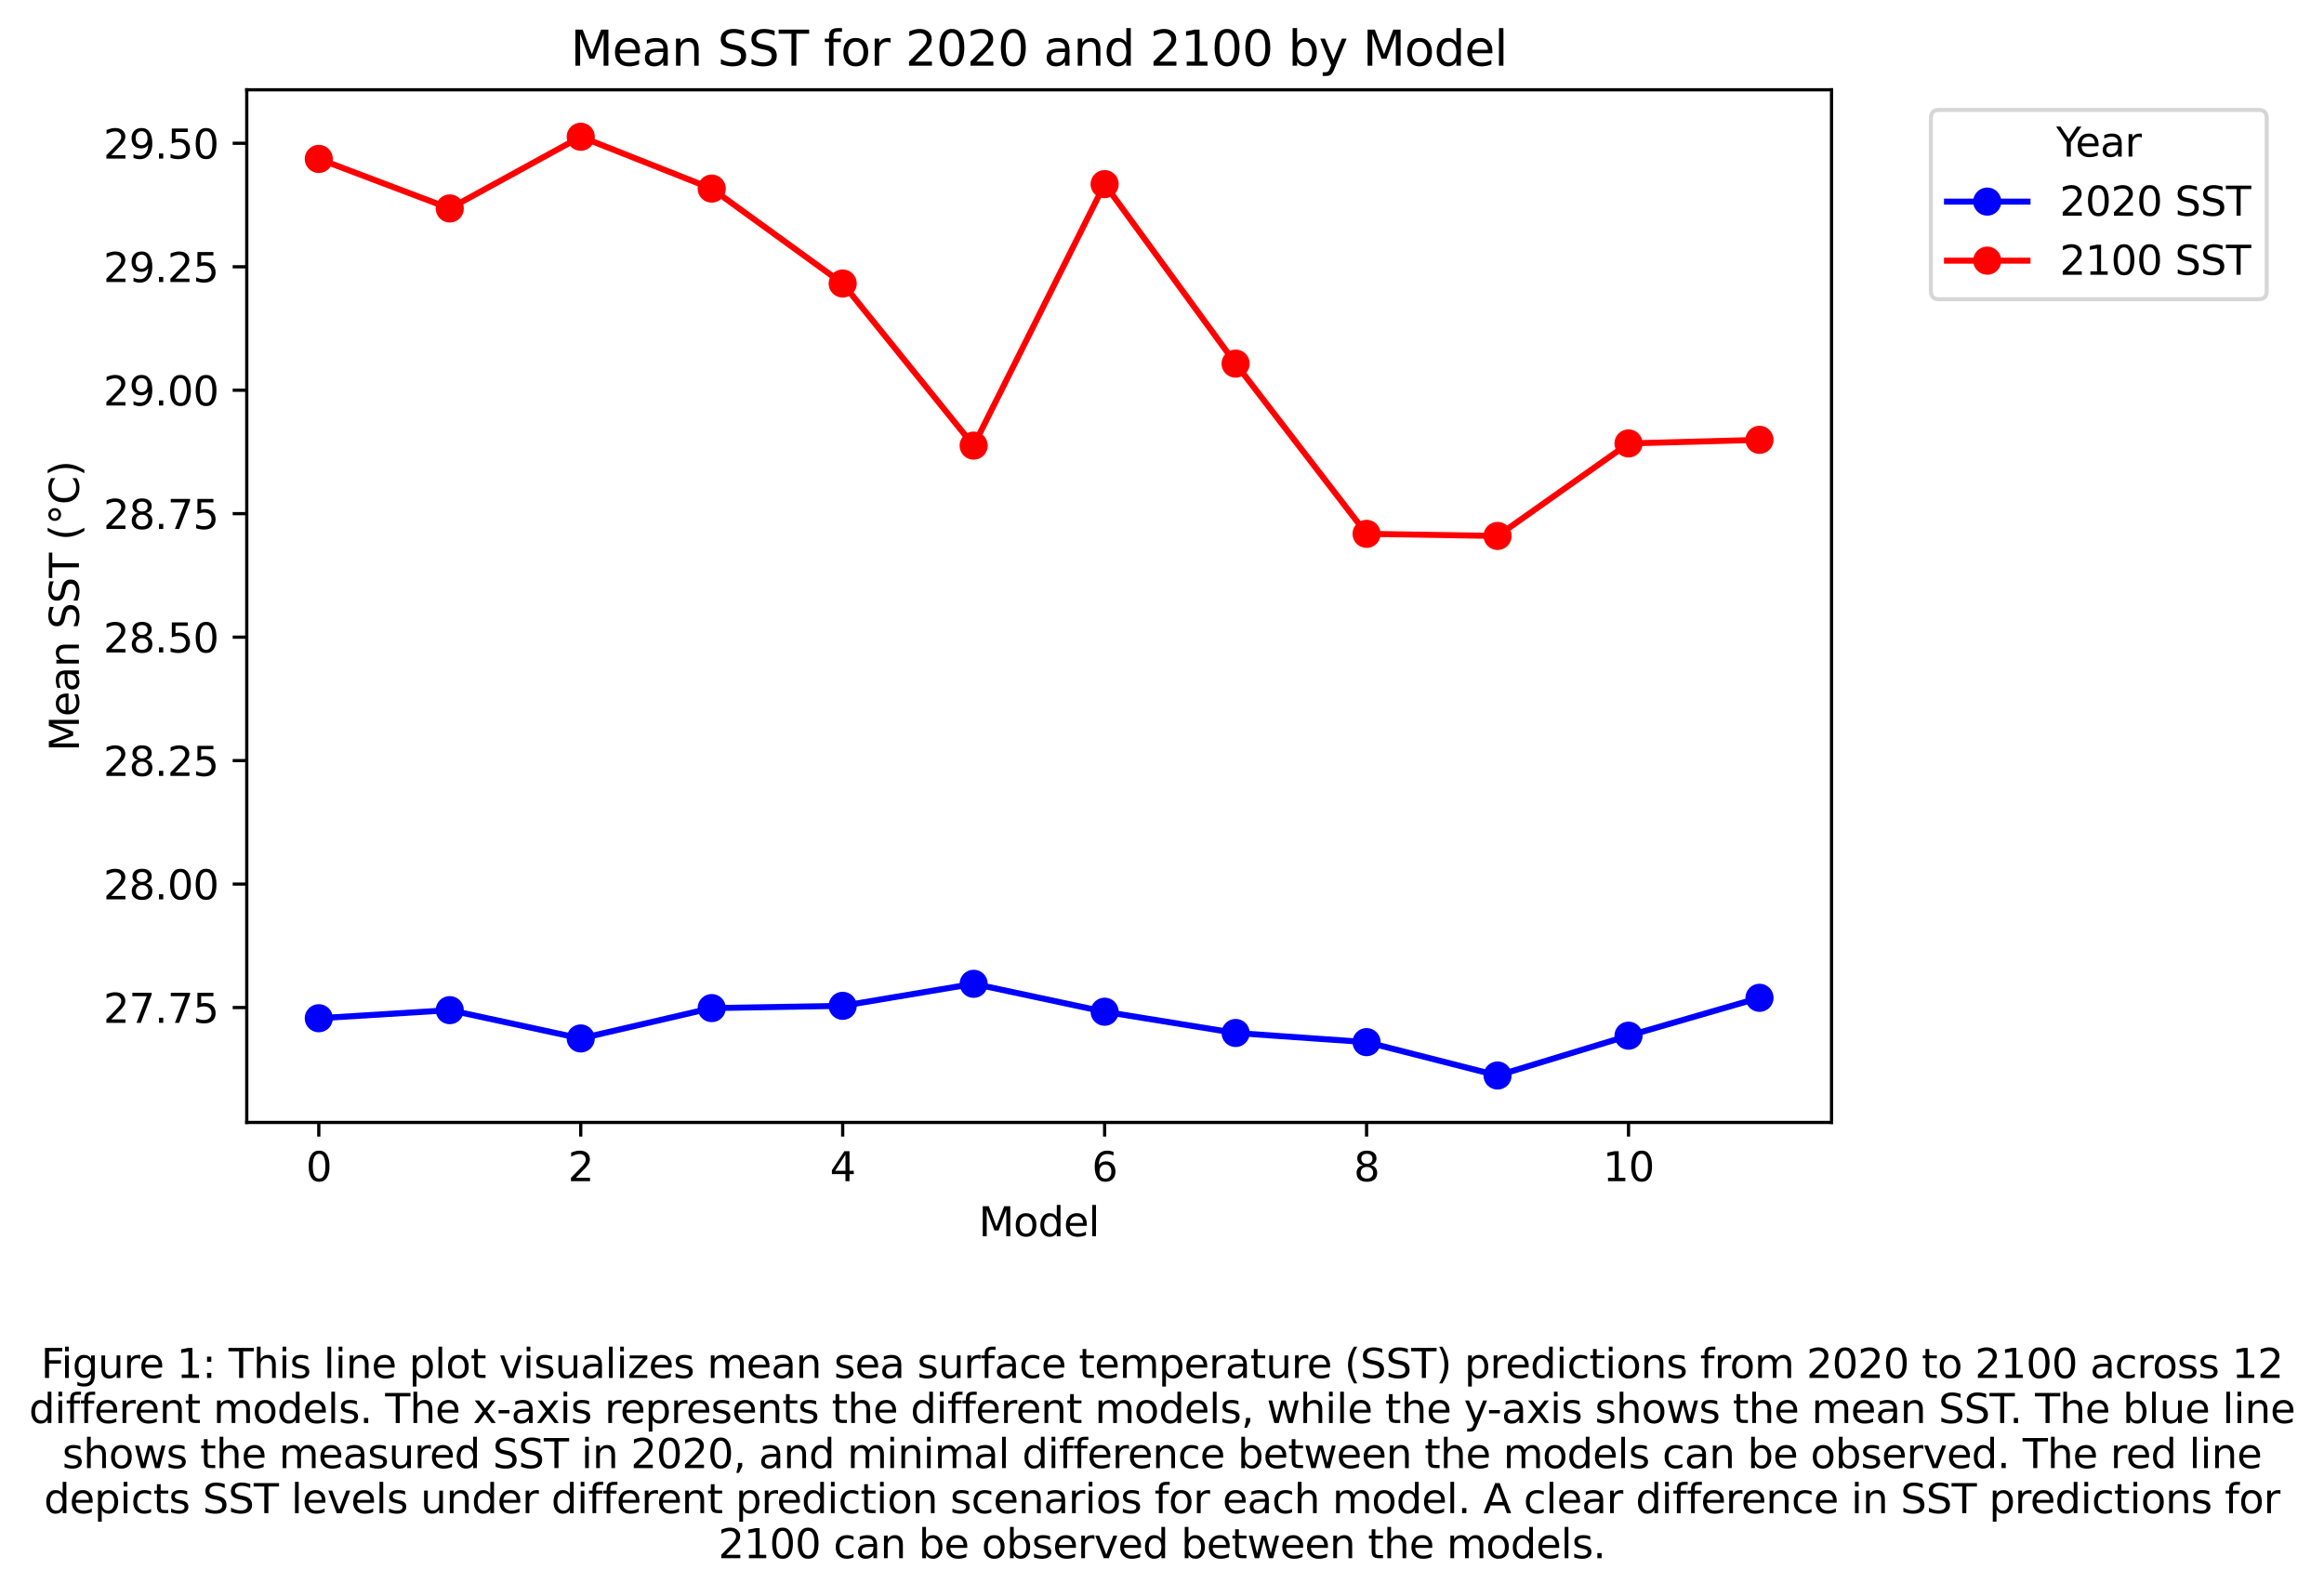 <?xml version="1.0" encoding="utf-8" standalone="no"?>
<!DOCTYPE svg PUBLIC "-//W3C//DTD SVG 1.1//EN"
  "http://www.w3.org/Graphics/SVG/1.1/DTD/svg11.dtd">
<svg xmlns:xlink="http://www.w3.org/1999/xlink" width="577.445pt" height="396.478pt" viewBox="0 0 577.445 396.478" xmlns="http://www.w3.org/2000/svg" version="1.1">
 <defs>
  <style type="text/css">*{stroke-linejoin: round; stroke-linecap: butt}</style>
 </defs>
 <g id="figure_1">
  <g id="patch_1">
   <path d="M 0 396.478 
L 577.445 396.478 
L 577.445 0 
L 0 0 
z
" style="fill: #ffffff"/>
  </g>
  <g id="axes_1">
   <g id="patch_2">
    <path d="M 61.313 278.918 
L 455.083 278.918 
L 455.083 22.318 
L 61.313 22.318 
z
" style="fill: #ffffff"/>
   </g>
   <g id="matplotlib.axis_1">
    <g id="xtick_1">
     <g id="line2d_1">
      <defs>
       <path id="mf4ccad1443" d="M 0 0 
L 0 3.5 
" style="stroke: #000000; stroke-width: 0.8"/>
      </defs>
      <g>
       <use xlink:href="#mf4ccad1443" x="79.211" y="278.918" style="stroke: #000000; stroke-width: 0.8"/>
      </g>
     </g>
     <g id="text_1">
      <!-- 0 -->
      <g transform="translate(76.03 293.517) scale(0.1 -0.1)">
       <defs>
        <path id="DejaVuSans-30" d="M 2034 4250 
Q 1547 4250 1301 3770 
Q 1056 3291 1056 2328 
Q 1056 1369 1301 889 
Q 1547 409 2034 409 
Q 2525 409 2770 889 
Q 3016 1369 3016 2328 
Q 3016 3291 2770 3770 
Q 2525 4250 2034 4250 
z
M 2034 4750 
Q 2819 4750 3233 4129 
Q 3647 3509 3647 2328 
Q 3647 1150 3233 529 
Q 2819 -91 2034 -91 
Q 1250 -91 836 529 
Q 422 1150 422 2328 
Q 422 3509 836 4129 
Q 1250 4750 2034 4750 
z
" transform="scale(0.016)"/>
       </defs>
       <use xlink:href="#DejaVuSans-30"/>
      </g>
     </g>
    </g>
    <g id="xtick_2">
     <g id="line2d_2">
      <g>
       <use xlink:href="#mf4ccad1443" x="144.297" y="278.918" style="stroke: #000000; stroke-width: 0.8"/>
      </g>
     </g>
     <g id="text_2">
      <!-- 2 -->
      <g transform="translate(141.116 293.517) scale(0.1 -0.1)">
       <defs>
        <path id="DejaVuSans-32" d="M 1228 531 
L 3431 531 
L 3431 0 
L 469 0 
L 469 531 
Q 828 903 1448 1529 
Q 2069 2156 2228 2338 
Q 2531 2678 2651 2914 
Q 2772 3150 2772 3378 
Q 2772 3750 2511 3984 
Q 2250 4219 1831 4219 
Q 1534 4219 1204 4116 
Q 875 4013 500 3803 
L 500 4441 
Q 881 4594 1212 4672 
Q 1544 4750 1819 4750 
Q 2544 4750 2975 4387 
Q 3406 4025 3406 3419 
Q 3406 3131 3298 2873 
Q 3191 2616 2906 2266 
Q 2828 2175 2409 1742 
Q 1991 1309 1228 531 
z
" transform="scale(0.016)"/>
       </defs>
       <use xlink:href="#DejaVuSans-32"/>
      </g>
     </g>
    </g>
    <g id="xtick_3">
     <g id="line2d_3">
      <g>
       <use xlink:href="#mf4ccad1443" x="209.383" y="278.918" style="stroke: #000000; stroke-width: 0.8"/>
      </g>
     </g>
     <g id="text_3">
      <!-- 4 -->
      <g transform="translate(206.202 293.517) scale(0.1 -0.1)">
       <defs>
        <path id="DejaVuSans-34" d="M 2419 4116 
L 825 1625 
L 2419 1625 
L 2419 4116 
z
M 2253 4666 
L 3047 4666 
L 3047 1625 
L 3713 1625 
L 3713 1100 
L 3047 1100 
L 3047 0 
L 2419 0 
L 2419 1100 
L 313 1100 
L 313 1709 
L 2253 4666 
z
" transform="scale(0.016)"/>
       </defs>
       <use xlink:href="#DejaVuSans-34"/>
      </g>
     </g>
    </g>
    <g id="xtick_4">
     <g id="line2d_4">
      <g>
       <use xlink:href="#mf4ccad1443" x="274.469" y="278.918" style="stroke: #000000; stroke-width: 0.8"/>
      </g>
     </g>
     <g id="text_4">
      <!-- 6 -->
      <g transform="translate(271.288 293.517) scale(0.1 -0.1)">
       <defs>
        <path id="DejaVuSans-36" d="M 2113 2584 
Q 1688 2584 1439 2293 
Q 1191 2003 1191 1497 
Q 1191 994 1439 701 
Q 1688 409 2113 409 
Q 2538 409 2786 701 
Q 3034 994 3034 1497 
Q 3034 2003 2786 2293 
Q 2538 2584 2113 2584 
z
M 3366 4563 
L 3366 3988 
Q 3128 4100 2886 4159 
Q 2644 4219 2406 4219 
Q 1781 4219 1451 3797 
Q 1122 3375 1075 2522 
Q 1259 2794 1537 2939 
Q 1816 3084 2150 3084 
Q 2853 3084 3261 2657 
Q 3669 2231 3669 1497 
Q 3669 778 3244 343 
Q 2819 -91 2113 -91 
Q 1303 -91 875 529 
Q 447 1150 447 2328 
Q 447 3434 972 4092 
Q 1497 4750 2381 4750 
Q 2619 4750 2861 4703 
Q 3103 4656 3366 4563 
z
" transform="scale(0.016)"/>
       </defs>
       <use xlink:href="#DejaVuSans-36"/>
      </g>
     </g>
    </g>
    <g id="xtick_5">
     <g id="line2d_5">
      <g>
       <use xlink:href="#mf4ccad1443" x="339.555" y="278.918" style="stroke: #000000; stroke-width: 0.8"/>
      </g>
     </g>
     <g id="text_5">
      <!-- 8 -->
      <g transform="translate(336.374 293.517) scale(0.1 -0.1)">
       <defs>
        <path id="DejaVuSans-38" d="M 2034 2216 
Q 1584 2216 1326 1975 
Q 1069 1734 1069 1313 
Q 1069 891 1326 650 
Q 1584 409 2034 409 
Q 2484 409 2743 651 
Q 3003 894 3003 1313 
Q 3003 1734 2745 1975 
Q 2488 2216 2034 2216 
z
M 1403 2484 
Q 997 2584 770 2862 
Q 544 3141 544 3541 
Q 544 4100 942 4425 
Q 1341 4750 2034 4750 
Q 2731 4750 3128 4425 
Q 3525 4100 3525 3541 
Q 3525 3141 3298 2862 
Q 3072 2584 2669 2484 
Q 3125 2378 3379 2068 
Q 3634 1759 3634 1313 
Q 3634 634 3220 271 
Q 2806 -91 2034 -91 
Q 1263 -91 848 271 
Q 434 634 434 1313 
Q 434 1759 690 2068 
Q 947 2378 1403 2484 
z
M 1172 3481 
Q 1172 3119 1398 2916 
Q 1625 2713 2034 2713 
Q 2441 2713 2670 2916 
Q 2900 3119 2900 3481 
Q 2900 3844 2670 4047 
Q 2441 4250 2034 4250 
Q 1625 4250 1398 4047 
Q 1172 3844 1172 3481 
z
" transform="scale(0.016)"/>
       </defs>
       <use xlink:href="#DejaVuSans-38"/>
      </g>
     </g>
    </g>
    <g id="xtick_6">
     <g id="line2d_6">
      <g>
       <use xlink:href="#mf4ccad1443" x="404.641" y="278.918" style="stroke: #000000; stroke-width: 0.8"/>
      </g>
     </g>
     <g id="text_6">
      <!-- 10 -->
      <g transform="translate(398.279 293.517) scale(0.1 -0.1)">
       <defs>
        <path id="DejaVuSans-31" d="M 794 531 
L 1825 531 
L 1825 4091 
L 703 3866 
L 703 4441 
L 1819 4666 
L 2450 4666 
L 2450 531 
L 3481 531 
L 3481 0 
L 794 0 
L 794 531 
z
" transform="scale(0.016)"/>
       </defs>
       <use xlink:href="#DejaVuSans-31"/>
       <use xlink:href="#DejaVuSans-30" x="63.623"/>
      </g>
     </g>
    </g>
    <g id="text_7">
     <!-- Model -->
     <g transform="translate(243.184 307.195) scale(0.1 -0.1)">
      <defs>
       <path id="DejaVuSans-4d" d="M 628 4666 
L 1569 4666 
L 2759 1491 
L 3956 4666 
L 4897 4666 
L 4897 0 
L 4281 0 
L 4281 4097 
L 3078 897 
L 2444 897 
L 1241 4097 
L 1241 0 
L 628 0 
L 628 4666 
z
" transform="scale(0.016)"/>
       <path id="DejaVuSans-6f" d="M 1959 3097 
Q 1497 3097 1228 2736 
Q 959 2375 959 1747 
Q 959 1119 1226 758 
Q 1494 397 1959 397 
Q 2419 397 2687 759 
Q 2956 1122 2956 1747 
Q 2956 2369 2687 2733 
Q 2419 3097 1959 3097 
z
M 1959 3584 
Q 2709 3584 3137 3096 
Q 3566 2609 3566 1747 
Q 3566 888 3137 398 
Q 2709 -91 1959 -91 
Q 1206 -91 779 398 
Q 353 888 353 1747 
Q 353 2609 779 3096 
Q 1206 3584 1959 3584 
z
" transform="scale(0.016)"/>
       <path id="DejaVuSans-64" d="M 2906 2969 
L 2906 4863 
L 3481 4863 
L 3481 0 
L 2906 0 
L 2906 525 
Q 2725 213 2448 61 
Q 2172 -91 1784 -91 
Q 1150 -91 751 415 
Q 353 922 353 1747 
Q 353 2572 751 3078 
Q 1150 3584 1784 3584 
Q 2172 3584 2448 3432 
Q 2725 3281 2906 2969 
z
M 947 1747 
Q 947 1113 1208 752 
Q 1469 391 1925 391 
Q 2381 391 2643 752 
Q 2906 1113 2906 1747 
Q 2906 2381 2643 2742 
Q 2381 3103 1925 3103 
Q 1469 3103 1208 2742 
Q 947 2381 947 1747 
z
" transform="scale(0.016)"/>
       <path id="DejaVuSans-65" d="M 3597 1894 
L 3597 1613 
L 953 1613 
Q 991 1019 1311 708 
Q 1631 397 2203 397 
Q 2534 397 2845 478 
Q 3156 559 3463 722 
L 3463 178 
Q 3153 47 2828 -22 
Q 2503 -91 2169 -91 
Q 1331 -91 842 396 
Q 353 884 353 1716 
Q 353 2575 817 3079 
Q 1281 3584 2069 3584 
Q 2775 3584 3186 3129 
Q 3597 2675 3597 1894 
z
M 3022 2063 
Q 3016 2534 2758 2815 
Q 2500 3097 2075 3097 
Q 1594 3097 1305 2825 
Q 1016 2553 972 2059 
L 3022 2063 
z
" transform="scale(0.016)"/>
       <path id="DejaVuSans-6c" d="M 603 4863 
L 1178 4863 
L 1178 0 
L 603 0 
L 603 4863 
z
" transform="scale(0.016)"/>
      </defs>
      <use xlink:href="#DejaVuSans-4d"/>
      <use xlink:href="#DejaVuSans-6f" x="86.279"/>
      <use xlink:href="#DejaVuSans-64" x="147.461"/>
      <use xlink:href="#DejaVuSans-65" x="210.938"/>
      <use xlink:href="#DejaVuSans-6c" x="272.461"/>
     </g>
    </g>
   </g>
   <g id="matplotlib.axis_2">
    <g id="ytick_1">
     <g id="line2d_7">
      <defs>
       <path id="md0d12efeae" d="M 0 0 
L -3.5 0 
" style="stroke: #000000; stroke-width: 0.8"/>
      </defs>
      <g>
       <use xlink:href="#md0d12efeae" x="61.313" y="250.362" style="stroke: #000000; stroke-width: 0.8"/>
      </g>
     </g>
     <g id="text_8">
      <!-- 27.75 -->
      <g transform="translate(25.685 254.161) scale(0.1 -0.1)">
       <defs>
        <path id="DejaVuSans-37" d="M 525 4666 
L 3525 4666 
L 3525 4397 
L 1831 0 
L 1172 0 
L 2766 4134 
L 525 4134 
L 525 4666 
z
" transform="scale(0.016)"/>
        <path id="DejaVuSans-2e" d="M 684 794 
L 1344 794 
L 1344 0 
L 684 0 
L 684 794 
z
" transform="scale(0.016)"/>
        <path id="DejaVuSans-35" d="M 691 4666 
L 3169 4666 
L 3169 4134 
L 1269 4134 
L 1269 2991 
Q 1406 3038 1543 3061 
Q 1681 3084 1819 3084 
Q 2600 3084 3056 2656 
Q 3513 2228 3513 1497 
Q 3513 744 3044 326 
Q 2575 -91 1722 -91 
Q 1428 -91 1123 -41 
Q 819 9 494 109 
L 494 744 
Q 775 591 1075 516 
Q 1375 441 1709 441 
Q 2250 441 2565 725 
Q 2881 1009 2881 1497 
Q 2881 1984 2565 2268 
Q 2250 2553 1709 2553 
Q 1456 2553 1204 2497 
Q 953 2441 691 2322 
L 691 4666 
z
" transform="scale(0.016)"/>
       </defs>
       <use xlink:href="#DejaVuSans-32"/>
       <use xlink:href="#DejaVuSans-37" x="63.623"/>
       <use xlink:href="#DejaVuSans-2e" x="127.246"/>
       <use xlink:href="#DejaVuSans-37" x="159.033"/>
       <use xlink:href="#DejaVuSans-35" x="222.656"/>
      </g>
     </g>
    </g>
    <g id="ytick_2">
     <g id="line2d_8">
      <g>
       <use xlink:href="#md0d12efeae" x="61.313" y="219.683" style="stroke: #000000; stroke-width: 0.8"/>
      </g>
     </g>
     <g id="text_9">
      <!-- 28.00 -->
      <g transform="translate(25.685 223.482) scale(0.1 -0.1)">
       <use xlink:href="#DejaVuSans-32"/>
       <use xlink:href="#DejaVuSans-38" x="63.623"/>
       <use xlink:href="#DejaVuSans-2e" x="127.246"/>
       <use xlink:href="#DejaVuSans-30" x="159.033"/>
       <use xlink:href="#DejaVuSans-30" x="222.656"/>
      </g>
     </g>
    </g>
    <g id="ytick_3">
     <g id="line2d_9">
      <g>
       <use xlink:href="#md0d12efeae" x="61.313" y="189.004" style="stroke: #000000; stroke-width: 0.8"/>
      </g>
     </g>
     <g id="text_10">
      <!-- 28.25 -->
      <g transform="translate(25.685 192.803) scale(0.1 -0.1)">
       <use xlink:href="#DejaVuSans-32"/>
       <use xlink:href="#DejaVuSans-38" x="63.623"/>
       <use xlink:href="#DejaVuSans-2e" x="127.246"/>
       <use xlink:href="#DejaVuSans-32" x="159.033"/>
       <use xlink:href="#DejaVuSans-35" x="222.656"/>
      </g>
     </g>
    </g>
    <g id="ytick_4">
     <g id="line2d_10">
      <g>
       <use xlink:href="#md0d12efeae" x="61.313" y="158.325" style="stroke: #000000; stroke-width: 0.8"/>
      </g>
     </g>
     <g id="text_11">
      <!-- 28.50 -->
      <g transform="translate(25.685 162.124) scale(0.1 -0.1)">
       <use xlink:href="#DejaVuSans-32"/>
       <use xlink:href="#DejaVuSans-38" x="63.623"/>
       <use xlink:href="#DejaVuSans-2e" x="127.246"/>
       <use xlink:href="#DejaVuSans-35" x="159.033"/>
       <use xlink:href="#DejaVuSans-30" x="222.656"/>
      </g>
     </g>
    </g>
    <g id="ytick_5">
     <g id="line2d_11">
      <g>
       <use xlink:href="#md0d12efeae" x="61.313" y="127.645" style="stroke: #000000; stroke-width: 0.8"/>
      </g>
     </g>
     <g id="text_12">
      <!-- 28.75 -->
      <g transform="translate(25.685 131.445) scale(0.1 -0.1)">
       <use xlink:href="#DejaVuSans-32"/>
       <use xlink:href="#DejaVuSans-38" x="63.623"/>
       <use xlink:href="#DejaVuSans-2e" x="127.246"/>
       <use xlink:href="#DejaVuSans-37" x="159.033"/>
       <use xlink:href="#DejaVuSans-35" x="222.656"/>
      </g>
     </g>
    </g>
    <g id="ytick_6">
     <g id="line2d_12">
      <g>
       <use xlink:href="#md0d12efeae" x="61.313" y="96.966" style="stroke: #000000; stroke-width: 0.8"/>
      </g>
     </g>
     <g id="text_13">
      <!-- 29.00 -->
      <g transform="translate(25.685 100.765) scale(0.1 -0.1)">
       <defs>
        <path id="DejaVuSans-39" d="M 703 97 
L 703 672 
Q 941 559 1184 500 
Q 1428 441 1663 441 
Q 2288 441 2617 861 
Q 2947 1281 2994 2138 
Q 2813 1869 2534 1725 
Q 2256 1581 1919 1581 
Q 1219 1581 811 2004 
Q 403 2428 403 3163 
Q 403 3881 828 4315 
Q 1253 4750 1959 4750 
Q 2769 4750 3195 4129 
Q 3622 3509 3622 2328 
Q 3622 1225 3098 567 
Q 2575 -91 1691 -91 
Q 1453 -91 1209 -44 
Q 966 3 703 97 
z
M 1959 2075 
Q 2384 2075 2632 2365 
Q 2881 2656 2881 3163 
Q 2881 3666 2632 3958 
Q 2384 4250 1959 4250 
Q 1534 4250 1286 3958 
Q 1038 3666 1038 3163 
Q 1038 2656 1286 2365 
Q 1534 2075 1959 2075 
z
" transform="scale(0.016)"/>
       </defs>
       <use xlink:href="#DejaVuSans-32"/>
       <use xlink:href="#DejaVuSans-39" x="63.623"/>
       <use xlink:href="#DejaVuSans-2e" x="127.246"/>
       <use xlink:href="#DejaVuSans-30" x="159.033"/>
       <use xlink:href="#DejaVuSans-30" x="222.656"/>
      </g>
     </g>
    </g>
    <g id="ytick_7">
     <g id="line2d_13">
      <g>
       <use xlink:href="#md0d12efeae" x="61.313" y="66.287" style="stroke: #000000; stroke-width: 0.8"/>
      </g>
     </g>
     <g id="text_14">
      <!-- 29.25 -->
      <g transform="translate(25.685 70.086) scale(0.1 -0.1)">
       <use xlink:href="#DejaVuSans-32"/>
       <use xlink:href="#DejaVuSans-39" x="63.623"/>
       <use xlink:href="#DejaVuSans-2e" x="127.246"/>
       <use xlink:href="#DejaVuSans-32" x="159.033"/>
       <use xlink:href="#DejaVuSans-35" x="222.656"/>
      </g>
     </g>
    </g>
    <g id="ytick_8">
     <g id="line2d_14">
      <g>
       <use xlink:href="#md0d12efeae" x="61.313" y="35.608" style="stroke: #000000; stroke-width: 0.8"/>
      </g>
     </g>
     <g id="text_15">
      <!-- 29.50 -->
      <g transform="translate(25.685 39.407) scale(0.1 -0.1)">
       <use xlink:href="#DejaVuSans-32"/>
       <use xlink:href="#DejaVuSans-39" x="63.623"/>
       <use xlink:href="#DejaVuSans-2e" x="127.246"/>
       <use xlink:href="#DejaVuSans-35" x="159.033"/>
       <use xlink:href="#DejaVuSans-30" x="222.656"/>
      </g>
     </g>
    </g>
    <g id="text_16">
     <!-- Mean SST (°C) -->
     <g transform="translate(19.605 186.715) rotate(-90) scale(0.1 -0.1)">
      <defs>
       <path id="DejaVuSans-61" d="M 2194 1759 
Q 1497 1759 1228 1600 
Q 959 1441 959 1056 
Q 959 750 1161 570 
Q 1363 391 1709 391 
Q 2188 391 2477 730 
Q 2766 1069 2766 1631 
L 2766 1759 
L 2194 1759 
z
M 3341 1997 
L 3341 0 
L 2766 0 
L 2766 531 
Q 2569 213 2275 61 
Q 1981 -91 1556 -91 
Q 1019 -91 701 211 
Q 384 513 384 1019 
Q 384 1609 779 1909 
Q 1175 2209 1959 2209 
L 2766 2209 
L 2766 2266 
Q 2766 2663 2505 2880 
Q 2244 3097 1772 3097 
Q 1472 3097 1187 3025 
Q 903 2953 641 2809 
L 641 3341 
Q 956 3463 1253 3523 
Q 1550 3584 1831 3584 
Q 2591 3584 2966 3190 
Q 3341 2797 3341 1997 
z
" transform="scale(0.016)"/>
       <path id="DejaVuSans-6e" d="M 3513 2113 
L 3513 0 
L 2938 0 
L 2938 2094 
Q 2938 2591 2744 2837 
Q 2550 3084 2163 3084 
Q 1697 3084 1428 2787 
Q 1159 2491 1159 1978 
L 1159 0 
L 581 0 
L 581 3500 
L 1159 3500 
L 1159 2956 
Q 1366 3272 1645 3428 
Q 1925 3584 2291 3584 
Q 2894 3584 3203 3211 
Q 3513 2838 3513 2113 
z
" transform="scale(0.016)"/>
       <path id="DejaVuSans-20" transform="scale(0.016)"/>
       <path id="DejaVuSans-53" d="M 3425 4513 
L 3425 3897 
Q 3066 4069 2747 4153 
Q 2428 4238 2131 4238 
Q 1616 4238 1336 4038 
Q 1056 3838 1056 3469 
Q 1056 3159 1242 3001 
Q 1428 2844 1947 2747 
L 2328 2669 
Q 3034 2534 3370 2195 
Q 3706 1856 3706 1288 
Q 3706 609 3251 259 
Q 2797 -91 1919 -91 
Q 1588 -91 1214 -16 
Q 841 59 441 206 
L 441 856 
Q 825 641 1194 531 
Q 1563 422 1919 422 
Q 2459 422 2753 634 
Q 3047 847 3047 1241 
Q 3047 1584 2836 1778 
Q 2625 1972 2144 2069 
L 1759 2144 
Q 1053 2284 737 2584 
Q 422 2884 422 3419 
Q 422 4038 858 4394 
Q 1294 4750 2059 4750 
Q 2388 4750 2728 4690 
Q 3069 4631 3425 4513 
z
" transform="scale(0.016)"/>
       <path id="DejaVuSans-54" d="M -19 4666 
L 3928 4666 
L 3928 4134 
L 2272 4134 
L 2272 0 
L 1638 0 
L 1638 4134 
L -19 4134 
L -19 4666 
z
" transform="scale(0.016)"/>
       <path id="DejaVuSans-28" d="M 1984 4856 
Q 1566 4138 1362 3434 
Q 1159 2731 1159 2009 
Q 1159 1288 1364 580 
Q 1569 -128 1984 -844 
L 1484 -844 
Q 1016 -109 783 600 
Q 550 1309 550 2009 
Q 550 2706 781 3412 
Q 1013 4119 1484 4856 
L 1984 4856 
z
" transform="scale(0.016)"/>
       <path id="DejaVuSans-b0" d="M 1600 4347 
Q 1350 4347 1178 4173 
Q 1006 4000 1006 3750 
Q 1006 3503 1178 3333 
Q 1350 3163 1600 3163 
Q 1850 3163 2022 3333 
Q 2194 3503 2194 3750 
Q 2194 3997 2020 4172 
Q 1847 4347 1600 4347 
z
M 1600 4750 
Q 1800 4750 1984 4673 
Q 2169 4597 2303 4453 
Q 2447 4313 2519 4134 
Q 2591 3956 2591 3750 
Q 2591 3338 2302 3052 
Q 2013 2766 1594 2766 
Q 1172 2766 890 3047 
Q 609 3328 609 3750 
Q 609 4169 896 4459 
Q 1184 4750 1600 4750 
z
" transform="scale(0.016)"/>
       <path id="DejaVuSans-43" d="M 4122 4306 
L 4122 3641 
Q 3803 3938 3442 4084 
Q 3081 4231 2675 4231 
Q 1875 4231 1450 3742 
Q 1025 3253 1025 2328 
Q 1025 1406 1450 917 
Q 1875 428 2675 428 
Q 3081 428 3442 575 
Q 3803 722 4122 1019 
L 4122 359 
Q 3791 134 3420 21 
Q 3050 -91 2638 -91 
Q 1578 -91 968 557 
Q 359 1206 359 2328 
Q 359 3453 968 4101 
Q 1578 4750 2638 4750 
Q 3056 4750 3426 4639 
Q 3797 4528 4122 4306 
z
" transform="scale(0.016)"/>
       <path id="DejaVuSans-29" d="M 513 4856 
L 1013 4856 
Q 1481 4119 1714 3412 
Q 1947 2706 1947 2009 
Q 1947 1309 1714 600 
Q 1481 -109 1013 -844 
L 513 -844 
Q 928 -128 1133 580 
Q 1338 1288 1338 2009 
Q 1338 2731 1133 3434 
Q 928 4138 513 4856 
z
" transform="scale(0.016)"/>
      </defs>
      <use xlink:href="#DejaVuSans-4d"/>
      <use xlink:href="#DejaVuSans-65" x="86.279"/>
      <use xlink:href="#DejaVuSans-61" x="147.803"/>
      <use xlink:href="#DejaVuSans-6e" x="209.082"/>
      <use xlink:href="#DejaVuSans-20" x="272.461"/>
      <use xlink:href="#DejaVuSans-53" x="304.248"/>
      <use xlink:href="#DejaVuSans-53" x="367.725"/>
      <use xlink:href="#DejaVuSans-54" x="431.201"/>
      <use xlink:href="#DejaVuSans-20" x="492.285"/>
      <use xlink:href="#DejaVuSans-28" x="524.072"/>
      <use xlink:href="#DejaVuSans-b0" x="563.086"/>
      <use xlink:href="#DejaVuSans-43" x="613.086"/>
      <use xlink:href="#DejaVuSans-29" x="682.91"/>
     </g>
    </g>
   </g>
   <g id="line2d_15">
    <path d="M 79.211 253.021 
L 111.754 251.014 
L 144.297 258.044 
L 176.84 250.503 
L 209.383 249.939 
L 241.926 244.465 
L 274.469 251.404 
L 307.012 256.686 
L 339.555 258.96 
L 372.098 267.254 
L 404.641 257.359 
L 437.184 247.945 
" clip-path="url(#paf1ffdaed2)" style="fill: none; stroke: #0000ff; stroke-width: 1.5; stroke-linecap: square"/>
    <defs>
     <path id="m3a1e87977d" d="M 0 3 
C 0.796 3 1.559 2.684 2.121 2.121 
C 2.684 1.559 3 0.796 3 0 
C 3 -0.796 2.684 -1.559 2.121 -2.121 
C 1.559 -2.684 0.796 -3 0 -3 
C -0.796 -3 -1.559 -2.684 -2.121 -2.121 
C -2.684 -1.559 -3 -0.796 -3 0 
C -3 0.796 -2.684 1.559 -2.121 2.121 
C -1.559 2.684 -0.796 3 0 3 
z
" style="stroke: #0000ff"/>
    </defs>
    <g clip-path="url(#paf1ffdaed2)">
     <use xlink:href="#m3a1e87977d" x="79.211" y="253.021" style="fill: #0000ff; stroke: #0000ff"/>
     <use xlink:href="#m3a1e87977d" x="111.754" y="251.014" style="fill: #0000ff; stroke: #0000ff"/>
     <use xlink:href="#m3a1e87977d" x="144.297" y="258.044" style="fill: #0000ff; stroke: #0000ff"/>
     <use xlink:href="#m3a1e87977d" x="176.84" y="250.503" style="fill: #0000ff; stroke: #0000ff"/>
     <use xlink:href="#m3a1e87977d" x="209.383" y="249.939" style="fill: #0000ff; stroke: #0000ff"/>
     <use xlink:href="#m3a1e87977d" x="241.926" y="244.465" style="fill: #0000ff; stroke: #0000ff"/>
     <use xlink:href="#m3a1e87977d" x="274.469" y="251.404" style="fill: #0000ff; stroke: #0000ff"/>
     <use xlink:href="#m3a1e87977d" x="307.012" y="256.686" style="fill: #0000ff; stroke: #0000ff"/>
     <use xlink:href="#m3a1e87977d" x="339.555" y="258.96" style="fill: #0000ff; stroke: #0000ff"/>
     <use xlink:href="#m3a1e87977d" x="372.098" y="267.254" style="fill: #0000ff; stroke: #0000ff"/>
     <use xlink:href="#m3a1e87977d" x="404.641" y="257.359" style="fill: #0000ff; stroke: #0000ff"/>
     <use xlink:href="#m3a1e87977d" x="437.184" y="247.945" style="fill: #0000ff; stroke: #0000ff"/>
    </g>
   </g>
   <g id="line2d_16">
    <path d="M 79.211 39.491 
L 111.754 51.798 
L 144.297 33.982 
L 176.84 46.864 
L 209.383 70.45 
L 241.926 110.733 
L 274.469 45.752 
L 307.012 90.358 
L 339.555 132.654 
L 372.098 133.177 
L 404.641 110.189 
L 437.184 109.296 
" clip-path="url(#paf1ffdaed2)" style="fill: none; stroke: #ff0000; stroke-width: 1.5; stroke-linecap: square"/>
    <defs>
     <path id="m3e1ba6fe56" d="M 0 3 
C 0.796 3 1.559 2.684 2.121 2.121 
C 2.684 1.559 3 0.796 3 0 
C 3 -0.796 2.684 -1.559 2.121 -2.121 
C 1.559 -2.684 0.796 -3 0 -3 
C -0.796 -3 -1.559 -2.684 -2.121 -2.121 
C -2.684 -1.559 -3 -0.796 -3 0 
C -3 0.796 -2.684 1.559 -2.121 2.121 
C -1.559 2.684 -0.796 3 0 3 
z
" style="stroke: #ff0000"/>
    </defs>
    <g clip-path="url(#paf1ffdaed2)">
     <use xlink:href="#m3e1ba6fe56" x="79.211" y="39.491" style="fill: #ff0000; stroke: #ff0000"/>
     <use xlink:href="#m3e1ba6fe56" x="111.754" y="51.798" style="fill: #ff0000; stroke: #ff0000"/>
     <use xlink:href="#m3e1ba6fe56" x="144.297" y="33.982" style="fill: #ff0000; stroke: #ff0000"/>
     <use xlink:href="#m3e1ba6fe56" x="176.84" y="46.864" style="fill: #ff0000; stroke: #ff0000"/>
     <use xlink:href="#m3e1ba6fe56" x="209.383" y="70.45" style="fill: #ff0000; stroke: #ff0000"/>
     <use xlink:href="#m3e1ba6fe56" x="241.926" y="110.733" style="fill: #ff0000; stroke: #ff0000"/>
     <use xlink:href="#m3e1ba6fe56" x="274.469" y="45.752" style="fill: #ff0000; stroke: #ff0000"/>
     <use xlink:href="#m3e1ba6fe56" x="307.012" y="90.358" style="fill: #ff0000; stroke: #ff0000"/>
     <use xlink:href="#m3e1ba6fe56" x="339.555" y="132.654" style="fill: #ff0000; stroke: #ff0000"/>
     <use xlink:href="#m3e1ba6fe56" x="372.098" y="133.177" style="fill: #ff0000; stroke: #ff0000"/>
     <use xlink:href="#m3e1ba6fe56" x="404.641" y="110.189" style="fill: #ff0000; stroke: #ff0000"/>
     <use xlink:href="#m3e1ba6fe56" x="437.184" y="109.296" style="fill: #ff0000; stroke: #ff0000"/>
    </g>
   </g>
   <g id="patch_3">
    <path d="M 61.313 278.918 
L 61.313 22.318 
" style="fill: none; stroke: #000000; stroke-width: 0.8; stroke-linejoin: miter; stroke-linecap: square"/>
   </g>
   <g id="patch_4">
    <path d="M 455.083 278.918 
L 455.083 22.318 
" style="fill: none; stroke: #000000; stroke-width: 0.8; stroke-linejoin: miter; stroke-linecap: square"/>
   </g>
   <g id="patch_5">
    <path d="M 61.313 278.918 
L 455.083 278.918 
" style="fill: none; stroke: #000000; stroke-width: 0.8; stroke-linejoin: miter; stroke-linecap: square"/>
   </g>
   <g id="patch_6">
    <path d="M 61.313 22.318 
L 455.083 22.318 
" style="fill: none; stroke: #000000; stroke-width: 0.8; stroke-linejoin: miter; stroke-linecap: square"/>
   </g>
   <g id="text_17">
    <!-- Mean SST for 2020 and 2100 by Model -->
    <g transform="translate(141.764 16.318) scale(0.12 -0.12)">
     <defs>
      <path id="DejaVuSans-66" d="M 2375 4863 
L 2375 4384 
L 1825 4384 
Q 1516 4384 1395 4259 
Q 1275 4134 1275 3809 
L 1275 3500 
L 2222 3500 
L 2222 3053 
L 1275 3053 
L 1275 0 
L 697 0 
L 697 3053 
L 147 3053 
L 147 3500 
L 697 3500 
L 697 3744 
Q 697 4328 969 4595 
Q 1241 4863 1831 4863 
L 2375 4863 
z
" transform="scale(0.016)"/>
      <path id="DejaVuSans-72" d="M 2631 2963 
Q 2534 3019 2420 3045 
Q 2306 3072 2169 3072 
Q 1681 3072 1420 2755 
Q 1159 2438 1159 1844 
L 1159 0 
L 581 0 
L 581 3500 
L 1159 3500 
L 1159 2956 
Q 1341 3275 1631 3429 
Q 1922 3584 2338 3584 
Q 2397 3584 2469 3576 
Q 2541 3569 2628 3553 
L 2631 2963 
z
" transform="scale(0.016)"/>
      <path id="DejaVuSans-62" d="M 3116 1747 
Q 3116 2381 2855 2742 
Q 2594 3103 2138 3103 
Q 1681 3103 1420 2742 
Q 1159 2381 1159 1747 
Q 1159 1113 1420 752 
Q 1681 391 2138 391 
Q 2594 391 2855 752 
Q 3116 1113 3116 1747 
z
M 1159 2969 
Q 1341 3281 1617 3432 
Q 1894 3584 2278 3584 
Q 2916 3584 3314 3078 
Q 3713 2572 3713 1747 
Q 3713 922 3314 415 
Q 2916 -91 2278 -91 
Q 1894 -91 1617 61 
Q 1341 213 1159 525 
L 1159 0 
L 581 0 
L 581 4863 
L 1159 4863 
L 1159 2969 
z
" transform="scale(0.016)"/>
      <path id="DejaVuSans-79" d="M 2059 -325 
Q 1816 -950 1584 -1140 
Q 1353 -1331 966 -1331 
L 506 -1331 
L 506 -850 
L 844 -850 
Q 1081 -850 1212 -737 
Q 1344 -625 1503 -206 
L 1606 56 
L 191 3500 
L 800 3500 
L 1894 763 
L 2988 3500 
L 3597 3500 
L 2059 -325 
z
" transform="scale(0.016)"/>
     </defs>
     <use xlink:href="#DejaVuSans-4d"/>
     <use xlink:href="#DejaVuSans-65" x="86.279"/>
     <use xlink:href="#DejaVuSans-61" x="147.803"/>
     <use xlink:href="#DejaVuSans-6e" x="209.082"/>
     <use xlink:href="#DejaVuSans-20" x="272.461"/>
     <use xlink:href="#DejaVuSans-53" x="304.248"/>
     <use xlink:href="#DejaVuSans-53" x="367.725"/>
     <use xlink:href="#DejaVuSans-54" x="431.201"/>
     <use xlink:href="#DejaVuSans-20" x="492.285"/>
     <use xlink:href="#DejaVuSans-66" x="524.072"/>
     <use xlink:href="#DejaVuSans-6f" x="559.277"/>
     <use xlink:href="#DejaVuSans-72" x="620.459"/>
     <use xlink:href="#DejaVuSans-20" x="661.572"/>
     <use xlink:href="#DejaVuSans-32" x="693.359"/>
     <use xlink:href="#DejaVuSans-30" x="756.982"/>
     <use xlink:href="#DejaVuSans-32" x="820.605"/>
     <use xlink:href="#DejaVuSans-30" x="884.229"/>
     <use xlink:href="#DejaVuSans-20" x="947.852"/>
     <use xlink:href="#DejaVuSans-61" x="979.639"/>
     <use xlink:href="#DejaVuSans-6e" x="1040.918"/>
     <use xlink:href="#DejaVuSans-64" x="1104.297"/>
     <use xlink:href="#DejaVuSans-20" x="1167.773"/>
     <use xlink:href="#DejaVuSans-32" x="1199.561"/>
     <use xlink:href="#DejaVuSans-31" x="1263.184"/>
     <use xlink:href="#DejaVuSans-30" x="1326.807"/>
     <use xlink:href="#DejaVuSans-30" x="1390.43"/>
     <use xlink:href="#DejaVuSans-20" x="1454.053"/>
     <use xlink:href="#DejaVuSans-62" x="1485.84"/>
     <use xlink:href="#DejaVuSans-79" x="1549.316"/>
     <use xlink:href="#DejaVuSans-20" x="1608.496"/>
     <use xlink:href="#DejaVuSans-4d" x="1640.283"/>
     <use xlink:href="#DejaVuSans-6f" x="1726.562"/>
     <use xlink:href="#DejaVuSans-64" x="1787.744"/>
     <use xlink:href="#DejaVuSans-65" x="1851.221"/>
     <use xlink:href="#DejaVuSans-6c" x="1912.744"/>
    </g>
   </g>
   <g id="legend_1">
    <g id="patch_7">
     <path d="M 481.771 74.353 
L 561.204 74.353 
Q 563.204 74.353 563.204 72.353 
L 563.204 29.318 
Q 563.204 27.318 561.204 27.318 
L 481.771 27.318 
Q 479.771 27.318 479.771 29.318 
L 479.771 72.353 
Q 479.771 74.353 481.771 74.353 
z
" style="fill: #ffffff; opacity: 0.8; stroke: #cccccc; stroke-linejoin: miter"/>
    </g>
    <g id="text_18">
     <!-- Year -->
     <g transform="translate(510.9 38.917) scale(0.1 -0.1)">
      <defs>
       <path id="DejaVuSans-59" d="M -13 4666 
L 666 4666 
L 1959 2747 
L 3244 4666 
L 3922 4666 
L 2272 2222 
L 2272 0 
L 1638 0 
L 1638 2222 
L -13 4666 
z
" transform="scale(0.016)"/>
      </defs>
      <use xlink:href="#DejaVuSans-59"/>
      <use xlink:href="#DejaVuSans-65" x="47.834"/>
      <use xlink:href="#DejaVuSans-61" x="109.357"/>
      <use xlink:href="#DejaVuSans-72" x="170.637"/>
     </g>
    </g>
    <g id="line2d_17">
     <path d="M 483.771 50.095 
L 493.771 50.095 
L 503.771 50.095 
" style="fill: none; stroke: #0000ff; stroke-width: 1.5; stroke-linecap: square"/>
     <g>
      <use xlink:href="#m3a1e87977d" x="493.771" y="50.095" style="fill: #0000ff; stroke: #0000ff"/>
     </g>
    </g>
    <g id="text_19">
     <!-- 2020 SST -->
     <g transform="translate(511.771 53.595) scale(0.1 -0.1)">
      <use xlink:href="#DejaVuSans-32"/>
      <use xlink:href="#DejaVuSans-30" x="63.623"/>
      <use xlink:href="#DejaVuSans-32" x="127.246"/>
      <use xlink:href="#DejaVuSans-30" x="190.869"/>
      <use xlink:href="#DejaVuSans-20" x="254.492"/>
      <use xlink:href="#DejaVuSans-53" x="286.279"/>
      <use xlink:href="#DejaVuSans-53" x="349.756"/>
      <use xlink:href="#DejaVuSans-54" x="413.232"/>
     </g>
    </g>
    <g id="line2d_18">
     <path d="M 483.771 64.773 
L 493.771 64.773 
L 503.771 64.773 
" style="fill: none; stroke: #ff0000; stroke-width: 1.5; stroke-linecap: square"/>
     <g>
      <use xlink:href="#m3e1ba6fe56" x="493.771" y="64.773" style="fill: #ff0000; stroke: #ff0000"/>
     </g>
    </g>
    <g id="text_20">
     <!-- 2100 SST -->
     <g transform="translate(511.771 68.273) scale(0.1 -0.1)">
      <use xlink:href="#DejaVuSans-32"/>
      <use xlink:href="#DejaVuSans-31" x="63.623"/>
      <use xlink:href="#DejaVuSans-30" x="127.246"/>
      <use xlink:href="#DejaVuSans-30" x="190.869"/>
      <use xlink:href="#DejaVuSans-20" x="254.492"/>
      <use xlink:href="#DejaVuSans-53" x="286.279"/>
      <use xlink:href="#DejaVuSans-53" x="349.756"/>
      <use xlink:href="#DejaVuSans-54" x="413.232"/>
     </g>
    </g>
   </g>
  </g>
  <g id="text_21">
   <!-- Figure 1: This line plot visualizes mean sea surface temperature (SST) predictions from 2020 to 2100 across 12 -->
   <g transform="translate(10.174 342.407) scale(0.1 -0.1)">
    <defs>
     <path id="DejaVuSans-46" d="M 628 4666 
L 3309 4666 
L 3309 4134 
L 1259 4134 
L 1259 2759 
L 3109 2759 
L 3109 2228 
L 1259 2228 
L 1259 0 
L 628 0 
L 628 4666 
z
" transform="scale(0.016)"/>
     <path id="DejaVuSans-69" d="M 603 3500 
L 1178 3500 
L 1178 0 
L 603 0 
L 603 3500 
z
M 603 4863 
L 1178 4863 
L 1178 4134 
L 603 4134 
L 603 4863 
z
" transform="scale(0.016)"/>
     <path id="DejaVuSans-67" d="M 2906 1791 
Q 2906 2416 2648 2759 
Q 2391 3103 1925 3103 
Q 1463 3103 1205 2759 
Q 947 2416 947 1791 
Q 947 1169 1205 825 
Q 1463 481 1925 481 
Q 2391 481 2648 825 
Q 2906 1169 2906 1791 
z
M 3481 434 
Q 3481 -459 3084 -895 
Q 2688 -1331 1869 -1331 
Q 1566 -1331 1297 -1286 
Q 1028 -1241 775 -1147 
L 775 -588 
Q 1028 -725 1275 -790 
Q 1522 -856 1778 -856 
Q 2344 -856 2625 -561 
Q 2906 -266 2906 331 
L 2906 616 
Q 2728 306 2450 153 
Q 2172 0 1784 0 
Q 1141 0 747 490 
Q 353 981 353 1791 
Q 353 2603 747 3093 
Q 1141 3584 1784 3584 
Q 2172 3584 2450 3431 
Q 2728 3278 2906 2969 
L 2906 3500 
L 3481 3500 
L 3481 434 
z
" transform="scale(0.016)"/>
     <path id="DejaVuSans-75" d="M 544 1381 
L 544 3500 
L 1119 3500 
L 1119 1403 
Q 1119 906 1312 657 
Q 1506 409 1894 409 
Q 2359 409 2629 706 
Q 2900 1003 2900 1516 
L 2900 3500 
L 3475 3500 
L 3475 0 
L 2900 0 
L 2900 538 
Q 2691 219 2414 64 
Q 2138 -91 1772 -91 
Q 1169 -91 856 284 
Q 544 659 544 1381 
z
M 1991 3584 
L 1991 3584 
z
" transform="scale(0.016)"/>
     <path id="DejaVuSans-3a" d="M 750 794 
L 1409 794 
L 1409 0 
L 750 0 
L 750 794 
z
M 750 3309 
L 1409 3309 
L 1409 2516 
L 750 2516 
L 750 3309 
z
" transform="scale(0.016)"/>
     <path id="DejaVuSans-68" d="M 3513 2113 
L 3513 0 
L 2938 0 
L 2938 2094 
Q 2938 2591 2744 2837 
Q 2550 3084 2163 3084 
Q 1697 3084 1428 2787 
Q 1159 2491 1159 1978 
L 1159 0 
L 581 0 
L 581 4863 
L 1159 4863 
L 1159 2956 
Q 1366 3272 1645 3428 
Q 1925 3584 2291 3584 
Q 2894 3584 3203 3211 
Q 3513 2838 3513 2113 
z
" transform="scale(0.016)"/>
     <path id="DejaVuSans-73" d="M 2834 3397 
L 2834 2853 
Q 2591 2978 2328 3040 
Q 2066 3103 1784 3103 
Q 1356 3103 1142 2972 
Q 928 2841 928 2578 
Q 928 2378 1081 2264 
Q 1234 2150 1697 2047 
L 1894 2003 
Q 2506 1872 2764 1633 
Q 3022 1394 3022 966 
Q 3022 478 2636 193 
Q 2250 -91 1575 -91 
Q 1294 -91 989 -36 
Q 684 19 347 128 
L 347 722 
Q 666 556 975 473 
Q 1284 391 1588 391 
Q 1994 391 2212 530 
Q 2431 669 2431 922 
Q 2431 1156 2273 1281 
Q 2116 1406 1581 1522 
L 1381 1569 
Q 847 1681 609 1914 
Q 372 2147 372 2553 
Q 372 3047 722 3315 
Q 1072 3584 1716 3584 
Q 2034 3584 2315 3537 
Q 2597 3491 2834 3397 
z
" transform="scale(0.016)"/>
     <path id="DejaVuSans-70" d="M 1159 525 
L 1159 -1331 
L 581 -1331 
L 581 3500 
L 1159 3500 
L 1159 2969 
Q 1341 3281 1617 3432 
Q 1894 3584 2278 3584 
Q 2916 3584 3314 3078 
Q 3713 2572 3713 1747 
Q 3713 922 3314 415 
Q 2916 -91 2278 -91 
Q 1894 -91 1617 61 
Q 1341 213 1159 525 
z
M 3116 1747 
Q 3116 2381 2855 2742 
Q 2594 3103 2138 3103 
Q 1681 3103 1420 2742 
Q 1159 2381 1159 1747 
Q 1159 1113 1420 752 
Q 1681 391 2138 391 
Q 2594 391 2855 752 
Q 3116 1113 3116 1747 
z
" transform="scale(0.016)"/>
     <path id="DejaVuSans-74" d="M 1172 4494 
L 1172 3500 
L 2356 3500 
L 2356 3053 
L 1172 3053 
L 1172 1153 
Q 1172 725 1289 603 
Q 1406 481 1766 481 
L 2356 481 
L 2356 0 
L 1766 0 
Q 1100 0 847 248 
Q 594 497 594 1153 
L 594 3053 
L 172 3053 
L 172 3500 
L 594 3500 
L 594 4494 
L 1172 4494 
z
" transform="scale(0.016)"/>
     <path id="DejaVuSans-76" d="M 191 3500 
L 800 3500 
L 1894 563 
L 2988 3500 
L 3597 3500 
L 2284 0 
L 1503 0 
L 191 3500 
z
" transform="scale(0.016)"/>
     <path id="DejaVuSans-7a" d="M 353 3500 
L 3084 3500 
L 3084 2975 
L 922 459 
L 3084 459 
L 3084 0 
L 275 0 
L 275 525 
L 2438 3041 
L 353 3041 
L 353 3500 
z
" transform="scale(0.016)"/>
     <path id="DejaVuSans-6d" d="M 3328 2828 
Q 3544 3216 3844 3400 
Q 4144 3584 4550 3584 
Q 5097 3584 5394 3201 
Q 5691 2819 5691 2113 
L 5691 0 
L 5113 0 
L 5113 2094 
Q 5113 2597 4934 2840 
Q 4756 3084 4391 3084 
Q 3944 3084 3684 2787 
Q 3425 2491 3425 1978 
L 3425 0 
L 2847 0 
L 2847 2094 
Q 2847 2600 2669 2842 
Q 2491 3084 2119 3084 
Q 1678 3084 1418 2786 
Q 1159 2488 1159 1978 
L 1159 0 
L 581 0 
L 581 3500 
L 1159 3500 
L 1159 2956 
Q 1356 3278 1631 3431 
Q 1906 3584 2284 3584 
Q 2666 3584 2933 3390 
Q 3200 3197 3328 2828 
z
" transform="scale(0.016)"/>
     <path id="DejaVuSans-63" d="M 3122 3366 
L 3122 2828 
Q 2878 2963 2633 3030 
Q 2388 3097 2138 3097 
Q 1578 3097 1268 2742 
Q 959 2388 959 1747 
Q 959 1106 1268 751 
Q 1578 397 2138 397 
Q 2388 397 2633 464 
Q 2878 531 3122 666 
L 3122 134 
Q 2881 22 2623 -34 
Q 2366 -91 2075 -91 
Q 1284 -91 818 406 
Q 353 903 353 1747 
Q 353 2603 823 3093 
Q 1294 3584 2113 3584 
Q 2378 3584 2631 3529 
Q 2884 3475 3122 3366 
z
" transform="scale(0.016)"/>
    </defs>
    <use xlink:href="#DejaVuSans-46"/>
    <use xlink:href="#DejaVuSans-69" x="50.27"/>
    <use xlink:href="#DejaVuSans-67" x="78.053"/>
    <use xlink:href="#DejaVuSans-75" x="141.529"/>
    <use xlink:href="#DejaVuSans-72" x="204.908"/>
    <use xlink:href="#DejaVuSans-65" x="243.771"/>
    <use xlink:href="#DejaVuSans-20" x="305.295"/>
    <use xlink:href="#DejaVuSans-31" x="337.082"/>
    <use xlink:href="#DejaVuSans-3a" x="400.705"/>
    <use xlink:href="#DejaVuSans-20" x="434.396"/>
    <use xlink:href="#DejaVuSans-54" x="466.184"/>
    <use xlink:href="#DejaVuSans-68" x="527.268"/>
    <use xlink:href="#DejaVuSans-69" x="590.646"/>
    <use xlink:href="#DejaVuSans-73" x="618.43"/>
    <use xlink:href="#DejaVuSans-20" x="670.529"/>
    <use xlink:href="#DejaVuSans-6c" x="702.316"/>
    <use xlink:href="#DejaVuSans-69" x="730.1"/>
    <use xlink:href="#DejaVuSans-6e" x="757.883"/>
    <use xlink:href="#DejaVuSans-65" x="821.262"/>
    <use xlink:href="#DejaVuSans-20" x="882.785"/>
    <use xlink:href="#DejaVuSans-70" x="914.572"/>
    <use xlink:href="#DejaVuSans-6c" x="978.049"/>
    <use xlink:href="#DejaVuSans-6f" x="1005.832"/>
    <use xlink:href="#DejaVuSans-74" x="1067.014"/>
    <use xlink:href="#DejaVuSans-20" x="1106.223"/>
    <use xlink:href="#DejaVuSans-76" x="1138.01"/>
    <use xlink:href="#DejaVuSans-69" x="1197.189"/>
    <use xlink:href="#DejaVuSans-73" x="1224.973"/>
    <use xlink:href="#DejaVuSans-75" x="1277.072"/>
    <use xlink:href="#DejaVuSans-61" x="1340.451"/>
    <use xlink:href="#DejaVuSans-6c" x="1401.73"/>
    <use xlink:href="#DejaVuSans-69" x="1429.514"/>
    <use xlink:href="#DejaVuSans-7a" x="1457.297"/>
    <use xlink:href="#DejaVuSans-65" x="1509.787"/>
    <use xlink:href="#DejaVuSans-73" x="1571.311"/>
    <use xlink:href="#DejaVuSans-20" x="1623.41"/>
    <use xlink:href="#DejaVuSans-6d" x="1655.197"/>
    <use xlink:href="#DejaVuSans-65" x="1752.609"/>
    <use xlink:href="#DejaVuSans-61" x="1814.133"/>
    <use xlink:href="#DejaVuSans-6e" x="1875.412"/>
    <use xlink:href="#DejaVuSans-20" x="1938.791"/>
    <use xlink:href="#DejaVuSans-73" x="1970.578"/>
    <use xlink:href="#DejaVuSans-65" x="2022.678"/>
    <use xlink:href="#DejaVuSans-61" x="2084.201"/>
    <use xlink:href="#DejaVuSans-20" x="2145.48"/>
    <use xlink:href="#DejaVuSans-73" x="2177.268"/>
    <use xlink:href="#DejaVuSans-75" x="2229.367"/>
    <use xlink:href="#DejaVuSans-72" x="2292.746"/>
    <use xlink:href="#DejaVuSans-66" x="2333.859"/>
    <use xlink:href="#DejaVuSans-61" x="2369.064"/>
    <use xlink:href="#DejaVuSans-63" x="2430.344"/>
    <use xlink:href="#DejaVuSans-65" x="2485.324"/>
    <use xlink:href="#DejaVuSans-20" x="2546.848"/>
    <use xlink:href="#DejaVuSans-74" x="2578.635"/>
    <use xlink:href="#DejaVuSans-65" x="2617.844"/>
    <use xlink:href="#DejaVuSans-6d" x="2679.367"/>
    <use xlink:href="#DejaVuSans-70" x="2776.779"/>
    <use xlink:href="#DejaVuSans-65" x="2840.256"/>
    <use xlink:href="#DejaVuSans-72" x="2901.779"/>
    <use xlink:href="#DejaVuSans-61" x="2942.893"/>
    <use xlink:href="#DejaVuSans-74" x="3004.172"/>
    <use xlink:href="#DejaVuSans-75" x="3043.381"/>
    <use xlink:href="#DejaVuSans-72" x="3106.76"/>
    <use xlink:href="#DejaVuSans-65" x="3145.623"/>
    <use xlink:href="#DejaVuSans-20" x="3207.146"/>
    <use xlink:href="#DejaVuSans-28" x="3238.934"/>
    <use xlink:href="#DejaVuSans-53" x="3277.947"/>
    <use xlink:href="#DejaVuSans-53" x="3341.424"/>
    <use xlink:href="#DejaVuSans-54" x="3404.9"/>
    <use xlink:href="#DejaVuSans-29" x="3465.984"/>
    <use xlink:href="#DejaVuSans-20" x="3504.998"/>
    <use xlink:href="#DejaVuSans-70" x="3536.785"/>
    <use xlink:href="#DejaVuSans-72" x="3600.262"/>
    <use xlink:href="#DejaVuSans-65" x="3639.125"/>
    <use xlink:href="#DejaVuSans-64" x="3700.648"/>
    <use xlink:href="#DejaVuSans-69" x="3764.125"/>
    <use xlink:href="#DejaVuSans-63" x="3791.908"/>
    <use xlink:href="#DejaVuSans-74" x="3846.889"/>
    <use xlink:href="#DejaVuSans-69" x="3886.098"/>
    <use xlink:href="#DejaVuSans-6f" x="3913.881"/>
    <use xlink:href="#DejaVuSans-6e" x="3975.062"/>
    <use xlink:href="#DejaVuSans-73" x="4038.441"/>
    <use xlink:href="#DejaVuSans-20" x="4090.541"/>
    <use xlink:href="#DejaVuSans-66" x="4122.328"/>
    <use xlink:href="#DejaVuSans-72" x="4157.533"/>
    <use xlink:href="#DejaVuSans-6f" x="4196.396"/>
    <use xlink:href="#DejaVuSans-6d" x="4257.578"/>
    <use xlink:href="#DejaVuSans-20" x="4354.99"/>
    <use xlink:href="#DejaVuSans-32" x="4386.777"/>
    <use xlink:href="#DejaVuSans-30" x="4450.4"/>
    <use xlink:href="#DejaVuSans-32" x="4514.023"/>
    <use xlink:href="#DejaVuSans-30" x="4577.646"/>
    <use xlink:href="#DejaVuSans-20" x="4641.27"/>
    <use xlink:href="#DejaVuSans-74" x="4673.057"/>
    <use xlink:href="#DejaVuSans-6f" x="4712.266"/>
    <use xlink:href="#DejaVuSans-20" x="4773.447"/>
    <use xlink:href="#DejaVuSans-32" x="4805.234"/>
    <use xlink:href="#DejaVuSans-31" x="4868.857"/>
    <use xlink:href="#DejaVuSans-30" x="4932.48"/>
    <use xlink:href="#DejaVuSans-30" x="4996.104"/>
    <use xlink:href="#DejaVuSans-20" x="5059.727"/>
    <use xlink:href="#DejaVuSans-61" x="5091.514"/>
    <use xlink:href="#DejaVuSans-63" x="5152.793"/>
    <use xlink:href="#DejaVuSans-72" x="5207.773"/>
    <use xlink:href="#DejaVuSans-6f" x="5246.637"/>
    <use xlink:href="#DejaVuSans-73" x="5307.818"/>
    <use xlink:href="#DejaVuSans-73" x="5359.918"/>
    <use xlink:href="#DejaVuSans-20" x="5412.018"/>
    <use xlink:href="#DejaVuSans-31" x="5443.805"/>
    <use xlink:href="#DejaVuSans-32" x="5507.428"/>
   </g>
   <!-- different models. The x-axis represents the different models, while the y-axis shows the mean SST. The blue line -->
   <g transform="translate(7.2 353.604) scale(0.1 -0.1)">
    <defs>
     <path id="DejaVuSans-78" d="M 3513 3500 
L 2247 1797 
L 3578 0 
L 2900 0 
L 1881 1375 
L 863 0 
L 184 0 
L 1544 1831 
L 300 3500 
L 978 3500 
L 1906 2253 
L 2834 3500 
L 3513 3500 
z
" transform="scale(0.016)"/>
     <path id="DejaVuSans-2d" d="M 313 2009 
L 1997 2009 
L 1997 1497 
L 313 1497 
L 313 2009 
z
" transform="scale(0.016)"/>
     <path id="DejaVuSans-2c" d="M 750 794 
L 1409 794 
L 1409 256 
L 897 -744 
L 494 -744 
L 750 256 
L 750 794 
z
" transform="scale(0.016)"/>
     <path id="DejaVuSans-77" d="M 269 3500 
L 844 3500 
L 1563 769 
L 2278 3500 
L 2956 3500 
L 3675 769 
L 4391 3500 
L 4966 3500 
L 4050 0 
L 3372 0 
L 2619 2869 
L 1863 0 
L 1184 0 
L 269 3500 
z
" transform="scale(0.016)"/>
    </defs>
    <use xlink:href="#DejaVuSans-64"/>
    <use xlink:href="#DejaVuSans-69" x="63.477"/>
    <use xlink:href="#DejaVuSans-66" x="91.26"/>
    <use xlink:href="#DejaVuSans-66" x="126.465"/>
    <use xlink:href="#DejaVuSans-65" x="161.67"/>
    <use xlink:href="#DejaVuSans-72" x="223.193"/>
    <use xlink:href="#DejaVuSans-65" x="262.057"/>
    <use xlink:href="#DejaVuSans-6e" x="323.58"/>
    <use xlink:href="#DejaVuSans-74" x="386.959"/>
    <use xlink:href="#DejaVuSans-20" x="426.168"/>
    <use xlink:href="#DejaVuSans-6d" x="457.955"/>
    <use xlink:href="#DejaVuSans-6f" x="555.367"/>
    <use xlink:href="#DejaVuSans-64" x="616.549"/>
    <use xlink:href="#DejaVuSans-65" x="680.025"/>
    <use xlink:href="#DejaVuSans-6c" x="741.549"/>
    <use xlink:href="#DejaVuSans-73" x="769.332"/>
    <use xlink:href="#DejaVuSans-2e" x="821.432"/>
    <use xlink:href="#DejaVuSans-20" x="853.219"/>
    <use xlink:href="#DejaVuSans-54" x="885.006"/>
    <use xlink:href="#DejaVuSans-68" x="946.09"/>
    <use xlink:href="#DejaVuSans-65" x="1009.469"/>
    <use xlink:href="#DejaVuSans-20" x="1070.992"/>
    <use xlink:href="#DejaVuSans-78" x="1102.779"/>
    <use xlink:href="#DejaVuSans-2d" x="1161.959"/>
    <use xlink:href="#DejaVuSans-61" x="1198.043"/>
    <use xlink:href="#DejaVuSans-78" x="1259.322"/>
    <use xlink:href="#DejaVuSans-69" x="1318.502"/>
    <use xlink:href="#DejaVuSans-73" x="1346.285"/>
    <use xlink:href="#DejaVuSans-20" x="1398.385"/>
    <use xlink:href="#DejaVuSans-72" x="1430.172"/>
    <use xlink:href="#DejaVuSans-65" x="1469.035"/>
    <use xlink:href="#DejaVuSans-70" x="1530.559"/>
    <use xlink:href="#DejaVuSans-72" x="1594.035"/>
    <use xlink:href="#DejaVuSans-65" x="1632.898"/>
    <use xlink:href="#DejaVuSans-73" x="1694.422"/>
    <use xlink:href="#DejaVuSans-65" x="1746.521"/>
    <use xlink:href="#DejaVuSans-6e" x="1808.045"/>
    <use xlink:href="#DejaVuSans-74" x="1871.424"/>
    <use xlink:href="#DejaVuSans-73" x="1910.633"/>
    <use xlink:href="#DejaVuSans-20" x="1962.732"/>
    <use xlink:href="#DejaVuSans-74" x="1994.52"/>
    <use xlink:href="#DejaVuSans-68" x="2033.729"/>
    <use xlink:href="#DejaVuSans-65" x="2097.107"/>
    <use xlink:href="#DejaVuSans-20" x="2158.631"/>
    <use xlink:href="#DejaVuSans-64" x="2190.418"/>
    <use xlink:href="#DejaVuSans-69" x="2253.895"/>
    <use xlink:href="#DejaVuSans-66" x="2281.678"/>
    <use xlink:href="#DejaVuSans-66" x="2316.883"/>
    <use xlink:href="#DejaVuSans-65" x="2352.088"/>
    <use xlink:href="#DejaVuSans-72" x="2413.611"/>
    <use xlink:href="#DejaVuSans-65" x="2452.475"/>
    <use xlink:href="#DejaVuSans-6e" x="2513.998"/>
    <use xlink:href="#DejaVuSans-74" x="2577.377"/>
    <use xlink:href="#DejaVuSans-20" x="2616.586"/>
    <use xlink:href="#DejaVuSans-6d" x="2648.373"/>
    <use xlink:href="#DejaVuSans-6f" x="2745.785"/>
    <use xlink:href="#DejaVuSans-64" x="2806.967"/>
    <use xlink:href="#DejaVuSans-65" x="2870.443"/>
    <use xlink:href="#DejaVuSans-6c" x="2931.967"/>
    <use xlink:href="#DejaVuSans-73" x="2959.75"/>
    <use xlink:href="#DejaVuSans-2c" x="3011.85"/>
    <use xlink:href="#DejaVuSans-20" x="3043.637"/>
    <use xlink:href="#DejaVuSans-77" x="3075.424"/>
    <use xlink:href="#DejaVuSans-68" x="3157.211"/>
    <use xlink:href="#DejaVuSans-69" x="3220.59"/>
    <use xlink:href="#DejaVuSans-6c" x="3248.373"/>
    <use xlink:href="#DejaVuSans-65" x="3276.156"/>
    <use xlink:href="#DejaVuSans-20" x="3337.68"/>
    <use xlink:href="#DejaVuSans-74" x="3369.467"/>
    <use xlink:href="#DejaVuSans-68" x="3408.676"/>
    <use xlink:href="#DejaVuSans-65" x="3472.055"/>
    <use xlink:href="#DejaVuSans-20" x="3533.578"/>
    <use xlink:href="#DejaVuSans-79" x="3565.365"/>
    <use xlink:href="#DejaVuSans-2d" x="3622.795"/>
    <use xlink:href="#DejaVuSans-61" x="3658.879"/>
    <use xlink:href="#DejaVuSans-78" x="3720.158"/>
    <use xlink:href="#DejaVuSans-69" x="3779.338"/>
    <use xlink:href="#DejaVuSans-73" x="3807.121"/>
    <use xlink:href="#DejaVuSans-20" x="3859.221"/>
    <use xlink:href="#DejaVuSans-73" x="3891.008"/>
    <use xlink:href="#DejaVuSans-68" x="3943.107"/>
    <use xlink:href="#DejaVuSans-6f" x="4006.486"/>
    <use xlink:href="#DejaVuSans-77" x="4067.668"/>
    <use xlink:href="#DejaVuSans-73" x="4149.455"/>
    <use xlink:href="#DejaVuSans-20" x="4201.555"/>
    <use xlink:href="#DejaVuSans-74" x="4233.342"/>
    <use xlink:href="#DejaVuSans-68" x="4272.551"/>
    <use xlink:href="#DejaVuSans-65" x="4335.93"/>
    <use xlink:href="#DejaVuSans-20" x="4397.453"/>
    <use xlink:href="#DejaVuSans-6d" x="4429.24"/>
    <use xlink:href="#DejaVuSans-65" x="4526.652"/>
    <use xlink:href="#DejaVuSans-61" x="4588.176"/>
    <use xlink:href="#DejaVuSans-6e" x="4649.455"/>
    <use xlink:href="#DejaVuSans-20" x="4712.834"/>
    <use xlink:href="#DejaVuSans-53" x="4744.621"/>
    <use xlink:href="#DejaVuSans-53" x="4808.098"/>
    <use xlink:href="#DejaVuSans-54" x="4871.574"/>
    <use xlink:href="#DejaVuSans-2e" x="4920.783"/>
    <use xlink:href="#DejaVuSans-20" x="4952.57"/>
    <use xlink:href="#DejaVuSans-54" x="4984.357"/>
    <use xlink:href="#DejaVuSans-68" x="5045.441"/>
    <use xlink:href="#DejaVuSans-65" x="5108.82"/>
    <use xlink:href="#DejaVuSans-20" x="5170.344"/>
    <use xlink:href="#DejaVuSans-62" x="5202.131"/>
    <use xlink:href="#DejaVuSans-6c" x="5265.607"/>
    <use xlink:href="#DejaVuSans-75" x="5293.391"/>
    <use xlink:href="#DejaVuSans-65" x="5356.77"/>
    <use xlink:href="#DejaVuSans-20" x="5418.293"/>
    <use xlink:href="#DejaVuSans-6c" x="5450.08"/>
    <use xlink:href="#DejaVuSans-69" x="5477.863"/>
    <use xlink:href="#DejaVuSans-6e" x="5505.646"/>
    <use xlink:href="#DejaVuSans-65" x="5569.025"/>
   </g>
   <!-- shows the measured SST in 2020, and minimal difference between the models can be observed. The red line -->
   <g transform="translate(15.482 364.802) scale(0.1 -0.1)">
    <use xlink:href="#DejaVuSans-73"/>
    <use xlink:href="#DejaVuSans-68" x="52.1"/>
    <use xlink:href="#DejaVuSans-6f" x="115.479"/>
    <use xlink:href="#DejaVuSans-77" x="176.66"/>
    <use xlink:href="#DejaVuSans-73" x="258.447"/>
    <use xlink:href="#DejaVuSans-20" x="310.547"/>
    <use xlink:href="#DejaVuSans-74" x="342.334"/>
    <use xlink:href="#DejaVuSans-68" x="381.543"/>
    <use xlink:href="#DejaVuSans-65" x="444.922"/>
    <use xlink:href="#DejaVuSans-20" x="506.445"/>
    <use xlink:href="#DejaVuSans-6d" x="538.232"/>
    <use xlink:href="#DejaVuSans-65" x="635.645"/>
    <use xlink:href="#DejaVuSans-61" x="697.168"/>
    <use xlink:href="#DejaVuSans-73" x="758.447"/>
    <use xlink:href="#DejaVuSans-75" x="810.547"/>
    <use xlink:href="#DejaVuSans-72" x="873.926"/>
    <use xlink:href="#DejaVuSans-65" x="912.789"/>
    <use xlink:href="#DejaVuSans-64" x="974.312"/>
    <use xlink:href="#DejaVuSans-20" x="1037.789"/>
    <use xlink:href="#DejaVuSans-53" x="1069.576"/>
    <use xlink:href="#DejaVuSans-53" x="1133.053"/>
    <use xlink:href="#DejaVuSans-54" x="1196.529"/>
    <use xlink:href="#DejaVuSans-20" x="1257.613"/>
    <use xlink:href="#DejaVuSans-69" x="1289.4"/>
    <use xlink:href="#DejaVuSans-6e" x="1317.184"/>
    <use xlink:href="#DejaVuSans-20" x="1380.562"/>
    <use xlink:href="#DejaVuSans-32" x="1412.35"/>
    <use xlink:href="#DejaVuSans-30" x="1475.973"/>
    <use xlink:href="#DejaVuSans-32" x="1539.596"/>
    <use xlink:href="#DejaVuSans-30" x="1603.219"/>
    <use xlink:href="#DejaVuSans-2c" x="1666.842"/>
    <use xlink:href="#DejaVuSans-20" x="1698.629"/>
    <use xlink:href="#DejaVuSans-61" x="1730.416"/>
    <use xlink:href="#DejaVuSans-6e" x="1791.695"/>
    <use xlink:href="#DejaVuSans-64" x="1855.074"/>
    <use xlink:href="#DejaVuSans-20" x="1918.551"/>
    <use xlink:href="#DejaVuSans-6d" x="1950.338"/>
    <use xlink:href="#DejaVuSans-69" x="2047.75"/>
    <use xlink:href="#DejaVuSans-6e" x="2075.533"/>
    <use xlink:href="#DejaVuSans-69" x="2138.912"/>
    <use xlink:href="#DejaVuSans-6d" x="2166.695"/>
    <use xlink:href="#DejaVuSans-61" x="2264.107"/>
    <use xlink:href="#DejaVuSans-6c" x="2325.387"/>
    <use xlink:href="#DejaVuSans-20" x="2353.17"/>
    <use xlink:href="#DejaVuSans-64" x="2384.957"/>
    <use xlink:href="#DejaVuSans-69" x="2448.434"/>
    <use xlink:href="#DejaVuSans-66" x="2476.217"/>
    <use xlink:href="#DejaVuSans-66" x="2511.422"/>
    <use xlink:href="#DejaVuSans-65" x="2546.627"/>
    <use xlink:href="#DejaVuSans-72" x="2608.15"/>
    <use xlink:href="#DejaVuSans-65" x="2647.014"/>
    <use xlink:href="#DejaVuSans-6e" x="2708.537"/>
    <use xlink:href="#DejaVuSans-63" x="2771.916"/>
    <use xlink:href="#DejaVuSans-65" x="2826.896"/>
    <use xlink:href="#DejaVuSans-20" x="2888.42"/>
    <use xlink:href="#DejaVuSans-62" x="2920.207"/>
    <use xlink:href="#DejaVuSans-65" x="2983.684"/>
    <use xlink:href="#DejaVuSans-74" x="3045.207"/>
    <use xlink:href="#DejaVuSans-77" x="3084.416"/>
    <use xlink:href="#DejaVuSans-65" x="3166.203"/>
    <use xlink:href="#DejaVuSans-65" x="3227.727"/>
    <use xlink:href="#DejaVuSans-6e" x="3289.25"/>
    <use xlink:href="#DejaVuSans-20" x="3352.629"/>
    <use xlink:href="#DejaVuSans-74" x="3384.416"/>
    <use xlink:href="#DejaVuSans-68" x="3423.625"/>
    <use xlink:href="#DejaVuSans-65" x="3487.004"/>
    <use xlink:href="#DejaVuSans-20" x="3548.527"/>
    <use xlink:href="#DejaVuSans-6d" x="3580.314"/>
    <use xlink:href="#DejaVuSans-6f" x="3677.727"/>
    <use xlink:href="#DejaVuSans-64" x="3738.908"/>
    <use xlink:href="#DejaVuSans-65" x="3802.385"/>
    <use xlink:href="#DejaVuSans-6c" x="3863.908"/>
    <use xlink:href="#DejaVuSans-73" x="3891.691"/>
    <use xlink:href="#DejaVuSans-20" x="3943.791"/>
    <use xlink:href="#DejaVuSans-63" x="3975.578"/>
    <use xlink:href="#DejaVuSans-61" x="4030.559"/>
    <use xlink:href="#DejaVuSans-6e" x="4091.838"/>
    <use xlink:href="#DejaVuSans-20" x="4155.217"/>
    <use xlink:href="#DejaVuSans-62" x="4187.004"/>
    <use xlink:href="#DejaVuSans-65" x="4250.48"/>
    <use xlink:href="#DejaVuSans-20" x="4312.004"/>
    <use xlink:href="#DejaVuSans-6f" x="4343.791"/>
    <use xlink:href="#DejaVuSans-62" x="4404.973"/>
    <use xlink:href="#DejaVuSans-73" x="4468.449"/>
    <use xlink:href="#DejaVuSans-65" x="4520.549"/>
    <use xlink:href="#DejaVuSans-72" x="4582.072"/>
    <use xlink:href="#DejaVuSans-76" x="4623.186"/>
    <use xlink:href="#DejaVuSans-65" x="4682.365"/>
    <use xlink:href="#DejaVuSans-64" x="4743.889"/>
    <use xlink:href="#DejaVuSans-2e" x="4807.365"/>
    <use xlink:href="#DejaVuSans-20" x="4839.152"/>
    <use xlink:href="#DejaVuSans-54" x="4870.939"/>
    <use xlink:href="#DejaVuSans-68" x="4932.023"/>
    <use xlink:href="#DejaVuSans-65" x="4995.402"/>
    <use xlink:href="#DejaVuSans-20" x="5056.926"/>
    <use xlink:href="#DejaVuSans-72" x="5088.713"/>
    <use xlink:href="#DejaVuSans-65" x="5127.576"/>
    <use xlink:href="#DejaVuSans-64" x="5189.1"/>
    <use xlink:href="#DejaVuSans-20" x="5252.576"/>
    <use xlink:href="#DejaVuSans-6c" x="5284.363"/>
    <use xlink:href="#DejaVuSans-69" x="5312.146"/>
    <use xlink:href="#DejaVuSans-6e" x="5339.93"/>
    <use xlink:href="#DejaVuSans-65" x="5403.309"/>
   </g>
   <!-- depicts SST levels under different prediction scenarios for each model. A clear difference in SST predictions for -->
   <g transform="translate(10.92 376) scale(0.1 -0.1)">
    <defs>
     <path id="DejaVuSans-41" d="M 2188 4044 
L 1331 1722 
L 3047 1722 
L 2188 4044 
z
M 1831 4666 
L 2547 4666 
L 4325 0 
L 3669 0 
L 3244 1197 
L 1141 1197 
L 716 0 
L 50 0 
L 1831 4666 
z
" transform="scale(0.016)"/>
    </defs>
    <use xlink:href="#DejaVuSans-64"/>
    <use xlink:href="#DejaVuSans-65" x="63.477"/>
    <use xlink:href="#DejaVuSans-70" x="125"/>
    <use xlink:href="#DejaVuSans-69" x="188.477"/>
    <use xlink:href="#DejaVuSans-63" x="216.26"/>
    <use xlink:href="#DejaVuSans-74" x="271.24"/>
    <use xlink:href="#DejaVuSans-73" x="310.449"/>
    <use xlink:href="#DejaVuSans-20" x="362.549"/>
    <use xlink:href="#DejaVuSans-53" x="394.336"/>
    <use xlink:href="#DejaVuSans-53" x="457.812"/>
    <use xlink:href="#DejaVuSans-54" x="521.289"/>
    <use xlink:href="#DejaVuSans-20" x="582.373"/>
    <use xlink:href="#DejaVuSans-6c" x="614.16"/>
    <use xlink:href="#DejaVuSans-65" x="641.943"/>
    <use xlink:href="#DejaVuSans-76" x="703.467"/>
    <use xlink:href="#DejaVuSans-65" x="762.646"/>
    <use xlink:href="#DejaVuSans-6c" x="824.17"/>
    <use xlink:href="#DejaVuSans-73" x="851.953"/>
    <use xlink:href="#DejaVuSans-20" x="904.053"/>
    <use xlink:href="#DejaVuSans-75" x="935.84"/>
    <use xlink:href="#DejaVuSans-6e" x="999.219"/>
    <use xlink:href="#DejaVuSans-64" x="1062.598"/>
    <use xlink:href="#DejaVuSans-65" x="1126.074"/>
    <use xlink:href="#DejaVuSans-72" x="1187.598"/>
    <use xlink:href="#DejaVuSans-20" x="1228.711"/>
    <use xlink:href="#DejaVuSans-64" x="1260.498"/>
    <use xlink:href="#DejaVuSans-69" x="1323.975"/>
    <use xlink:href="#DejaVuSans-66" x="1351.758"/>
    <use xlink:href="#DejaVuSans-66" x="1386.963"/>
    <use xlink:href="#DejaVuSans-65" x="1422.168"/>
    <use xlink:href="#DejaVuSans-72" x="1483.691"/>
    <use xlink:href="#DejaVuSans-65" x="1522.555"/>
    <use xlink:href="#DejaVuSans-6e" x="1584.078"/>
    <use xlink:href="#DejaVuSans-74" x="1647.457"/>
    <use xlink:href="#DejaVuSans-20" x="1686.666"/>
    <use xlink:href="#DejaVuSans-70" x="1718.453"/>
    <use xlink:href="#DejaVuSans-72" x="1781.93"/>
    <use xlink:href="#DejaVuSans-65" x="1820.793"/>
    <use xlink:href="#DejaVuSans-64" x="1882.316"/>
    <use xlink:href="#DejaVuSans-69" x="1945.793"/>
    <use xlink:href="#DejaVuSans-63" x="1973.576"/>
    <use xlink:href="#DejaVuSans-74" x="2028.557"/>
    <use xlink:href="#DejaVuSans-69" x="2067.766"/>
    <use xlink:href="#DejaVuSans-6f" x="2095.549"/>
    <use xlink:href="#DejaVuSans-6e" x="2156.73"/>
    <use xlink:href="#DejaVuSans-20" x="2220.109"/>
    <use xlink:href="#DejaVuSans-73" x="2251.896"/>
    <use xlink:href="#DejaVuSans-63" x="2303.996"/>
    <use xlink:href="#DejaVuSans-65" x="2358.977"/>
    <use xlink:href="#DejaVuSans-6e" x="2420.5"/>
    <use xlink:href="#DejaVuSans-61" x="2483.879"/>
    <use xlink:href="#DejaVuSans-72" x="2545.158"/>
    <use xlink:href="#DejaVuSans-69" x="2586.271"/>
    <use xlink:href="#DejaVuSans-6f" x="2614.055"/>
    <use xlink:href="#DejaVuSans-73" x="2675.236"/>
    <use xlink:href="#DejaVuSans-20" x="2727.336"/>
    <use xlink:href="#DejaVuSans-66" x="2759.123"/>
    <use xlink:href="#DejaVuSans-6f" x="2794.328"/>
    <use xlink:href="#DejaVuSans-72" x="2855.51"/>
    <use xlink:href="#DejaVuSans-20" x="2896.623"/>
    <use xlink:href="#DejaVuSans-65" x="2928.41"/>
    <use xlink:href="#DejaVuSans-61" x="2989.934"/>
    <use xlink:href="#DejaVuSans-63" x="3051.213"/>
    <use xlink:href="#DejaVuSans-68" x="3106.193"/>
    <use xlink:href="#DejaVuSans-20" x="3169.572"/>
    <use xlink:href="#DejaVuSans-6d" x="3201.359"/>
    <use xlink:href="#DejaVuSans-6f" x="3298.771"/>
    <use xlink:href="#DejaVuSans-64" x="3359.953"/>
    <use xlink:href="#DejaVuSans-65" x="3423.43"/>
    <use xlink:href="#DejaVuSans-6c" x="3484.953"/>
    <use xlink:href="#DejaVuSans-2e" x="3512.736"/>
    <use xlink:href="#DejaVuSans-20" x="3544.523"/>
    <use xlink:href="#DejaVuSans-41" x="3576.311"/>
    <use xlink:href="#DejaVuSans-20" x="3644.719"/>
    <use xlink:href="#DejaVuSans-63" x="3676.506"/>
    <use xlink:href="#DejaVuSans-6c" x="3731.486"/>
    <use xlink:href="#DejaVuSans-65" x="3759.27"/>
    <use xlink:href="#DejaVuSans-61" x="3820.793"/>
    <use xlink:href="#DejaVuSans-72" x="3882.072"/>
    <use xlink:href="#DejaVuSans-20" x="3923.186"/>
    <use xlink:href="#DejaVuSans-64" x="3954.973"/>
    <use xlink:href="#DejaVuSans-69" x="4018.449"/>
    <use xlink:href="#DejaVuSans-66" x="4046.232"/>
    <use xlink:href="#DejaVuSans-66" x="4081.438"/>
    <use xlink:href="#DejaVuSans-65" x="4116.643"/>
    <use xlink:href="#DejaVuSans-72" x="4178.166"/>
    <use xlink:href="#DejaVuSans-65" x="4217.029"/>
    <use xlink:href="#DejaVuSans-6e" x="4278.553"/>
    <use xlink:href="#DejaVuSans-63" x="4341.932"/>
    <use xlink:href="#DejaVuSans-65" x="4396.912"/>
    <use xlink:href="#DejaVuSans-20" x="4458.436"/>
    <use xlink:href="#DejaVuSans-69" x="4490.223"/>
    <use xlink:href="#DejaVuSans-6e" x="4518.006"/>
    <use xlink:href="#DejaVuSans-20" x="4581.385"/>
    <use xlink:href="#DejaVuSans-53" x="4613.172"/>
    <use xlink:href="#DejaVuSans-53" x="4676.648"/>
    <use xlink:href="#DejaVuSans-54" x="4740.125"/>
    <use xlink:href="#DejaVuSans-20" x="4801.209"/>
    <use xlink:href="#DejaVuSans-70" x="4832.996"/>
    <use xlink:href="#DejaVuSans-72" x="4896.473"/>
    <use xlink:href="#DejaVuSans-65" x="4935.336"/>
    <use xlink:href="#DejaVuSans-64" x="4996.859"/>
    <use xlink:href="#DejaVuSans-69" x="5060.336"/>
    <use xlink:href="#DejaVuSans-63" x="5088.119"/>
    <use xlink:href="#DejaVuSans-74" x="5143.1"/>
    <use xlink:href="#DejaVuSans-69" x="5182.309"/>
    <use xlink:href="#DejaVuSans-6f" x="5210.092"/>
    <use xlink:href="#DejaVuSans-6e" x="5271.273"/>
    <use xlink:href="#DejaVuSans-73" x="5334.652"/>
    <use xlink:href="#DejaVuSans-20" x="5386.752"/>
    <use xlink:href="#DejaVuSans-66" x="5418.539"/>
    <use xlink:href="#DejaVuSans-6f" x="5453.744"/>
    <use xlink:href="#DejaVuSans-72" x="5514.926"/>
   </g>
   <!-- 2100 can be observed between the models. -->
   <g transform="translate(178.459 387.198) scale(0.1 -0.1)">
    <use xlink:href="#DejaVuSans-32"/>
    <use xlink:href="#DejaVuSans-31" x="63.623"/>
    <use xlink:href="#DejaVuSans-30" x="127.246"/>
    <use xlink:href="#DejaVuSans-30" x="190.869"/>
    <use xlink:href="#DejaVuSans-20" x="254.492"/>
    <use xlink:href="#DejaVuSans-63" x="286.279"/>
    <use xlink:href="#DejaVuSans-61" x="341.26"/>
    <use xlink:href="#DejaVuSans-6e" x="402.539"/>
    <use xlink:href="#DejaVuSans-20" x="465.918"/>
    <use xlink:href="#DejaVuSans-62" x="497.705"/>
    <use xlink:href="#DejaVuSans-65" x="561.182"/>
    <use xlink:href="#DejaVuSans-20" x="622.705"/>
    <use xlink:href="#DejaVuSans-6f" x="654.492"/>
    <use xlink:href="#DejaVuSans-62" x="715.674"/>
    <use xlink:href="#DejaVuSans-73" x="779.15"/>
    <use xlink:href="#DejaVuSans-65" x="831.25"/>
    <use xlink:href="#DejaVuSans-72" x="892.773"/>
    <use xlink:href="#DejaVuSans-76" x="933.887"/>
    <use xlink:href="#DejaVuSans-65" x="993.066"/>
    <use xlink:href="#DejaVuSans-64" x="1054.59"/>
    <use xlink:href="#DejaVuSans-20" x="1118.066"/>
    <use xlink:href="#DejaVuSans-62" x="1149.854"/>
    <use xlink:href="#DejaVuSans-65" x="1213.33"/>
    <use xlink:href="#DejaVuSans-74" x="1274.854"/>
    <use xlink:href="#DejaVuSans-77" x="1314.062"/>
    <use xlink:href="#DejaVuSans-65" x="1395.85"/>
    <use xlink:href="#DejaVuSans-65" x="1457.373"/>
    <use xlink:href="#DejaVuSans-6e" x="1518.896"/>
    <use xlink:href="#DejaVuSans-20" x="1582.275"/>
    <use xlink:href="#DejaVuSans-74" x="1614.062"/>
    <use xlink:href="#DejaVuSans-68" x="1653.271"/>
    <use xlink:href="#DejaVuSans-65" x="1716.65"/>
    <use xlink:href="#DejaVuSans-20" x="1778.174"/>
    <use xlink:href="#DejaVuSans-6d" x="1809.961"/>
    <use xlink:href="#DejaVuSans-6f" x="1907.373"/>
    <use xlink:href="#DejaVuSans-64" x="1968.555"/>
    <use xlink:href="#DejaVuSans-65" x="2032.031"/>
    <use xlink:href="#DejaVuSans-6c" x="2093.555"/>
    <use xlink:href="#DejaVuSans-73" x="2121.338"/>
    <use xlink:href="#DejaVuSans-2e" x="2173.438"/>
   </g>
  </g>
 </g>
 <defs>
  <clipPath id="paf1ffdaed2">
   <rect x="61.313" y="22.318" width="393.77" height="256.6"/>
  </clipPath>
 </defs>
</svg>
